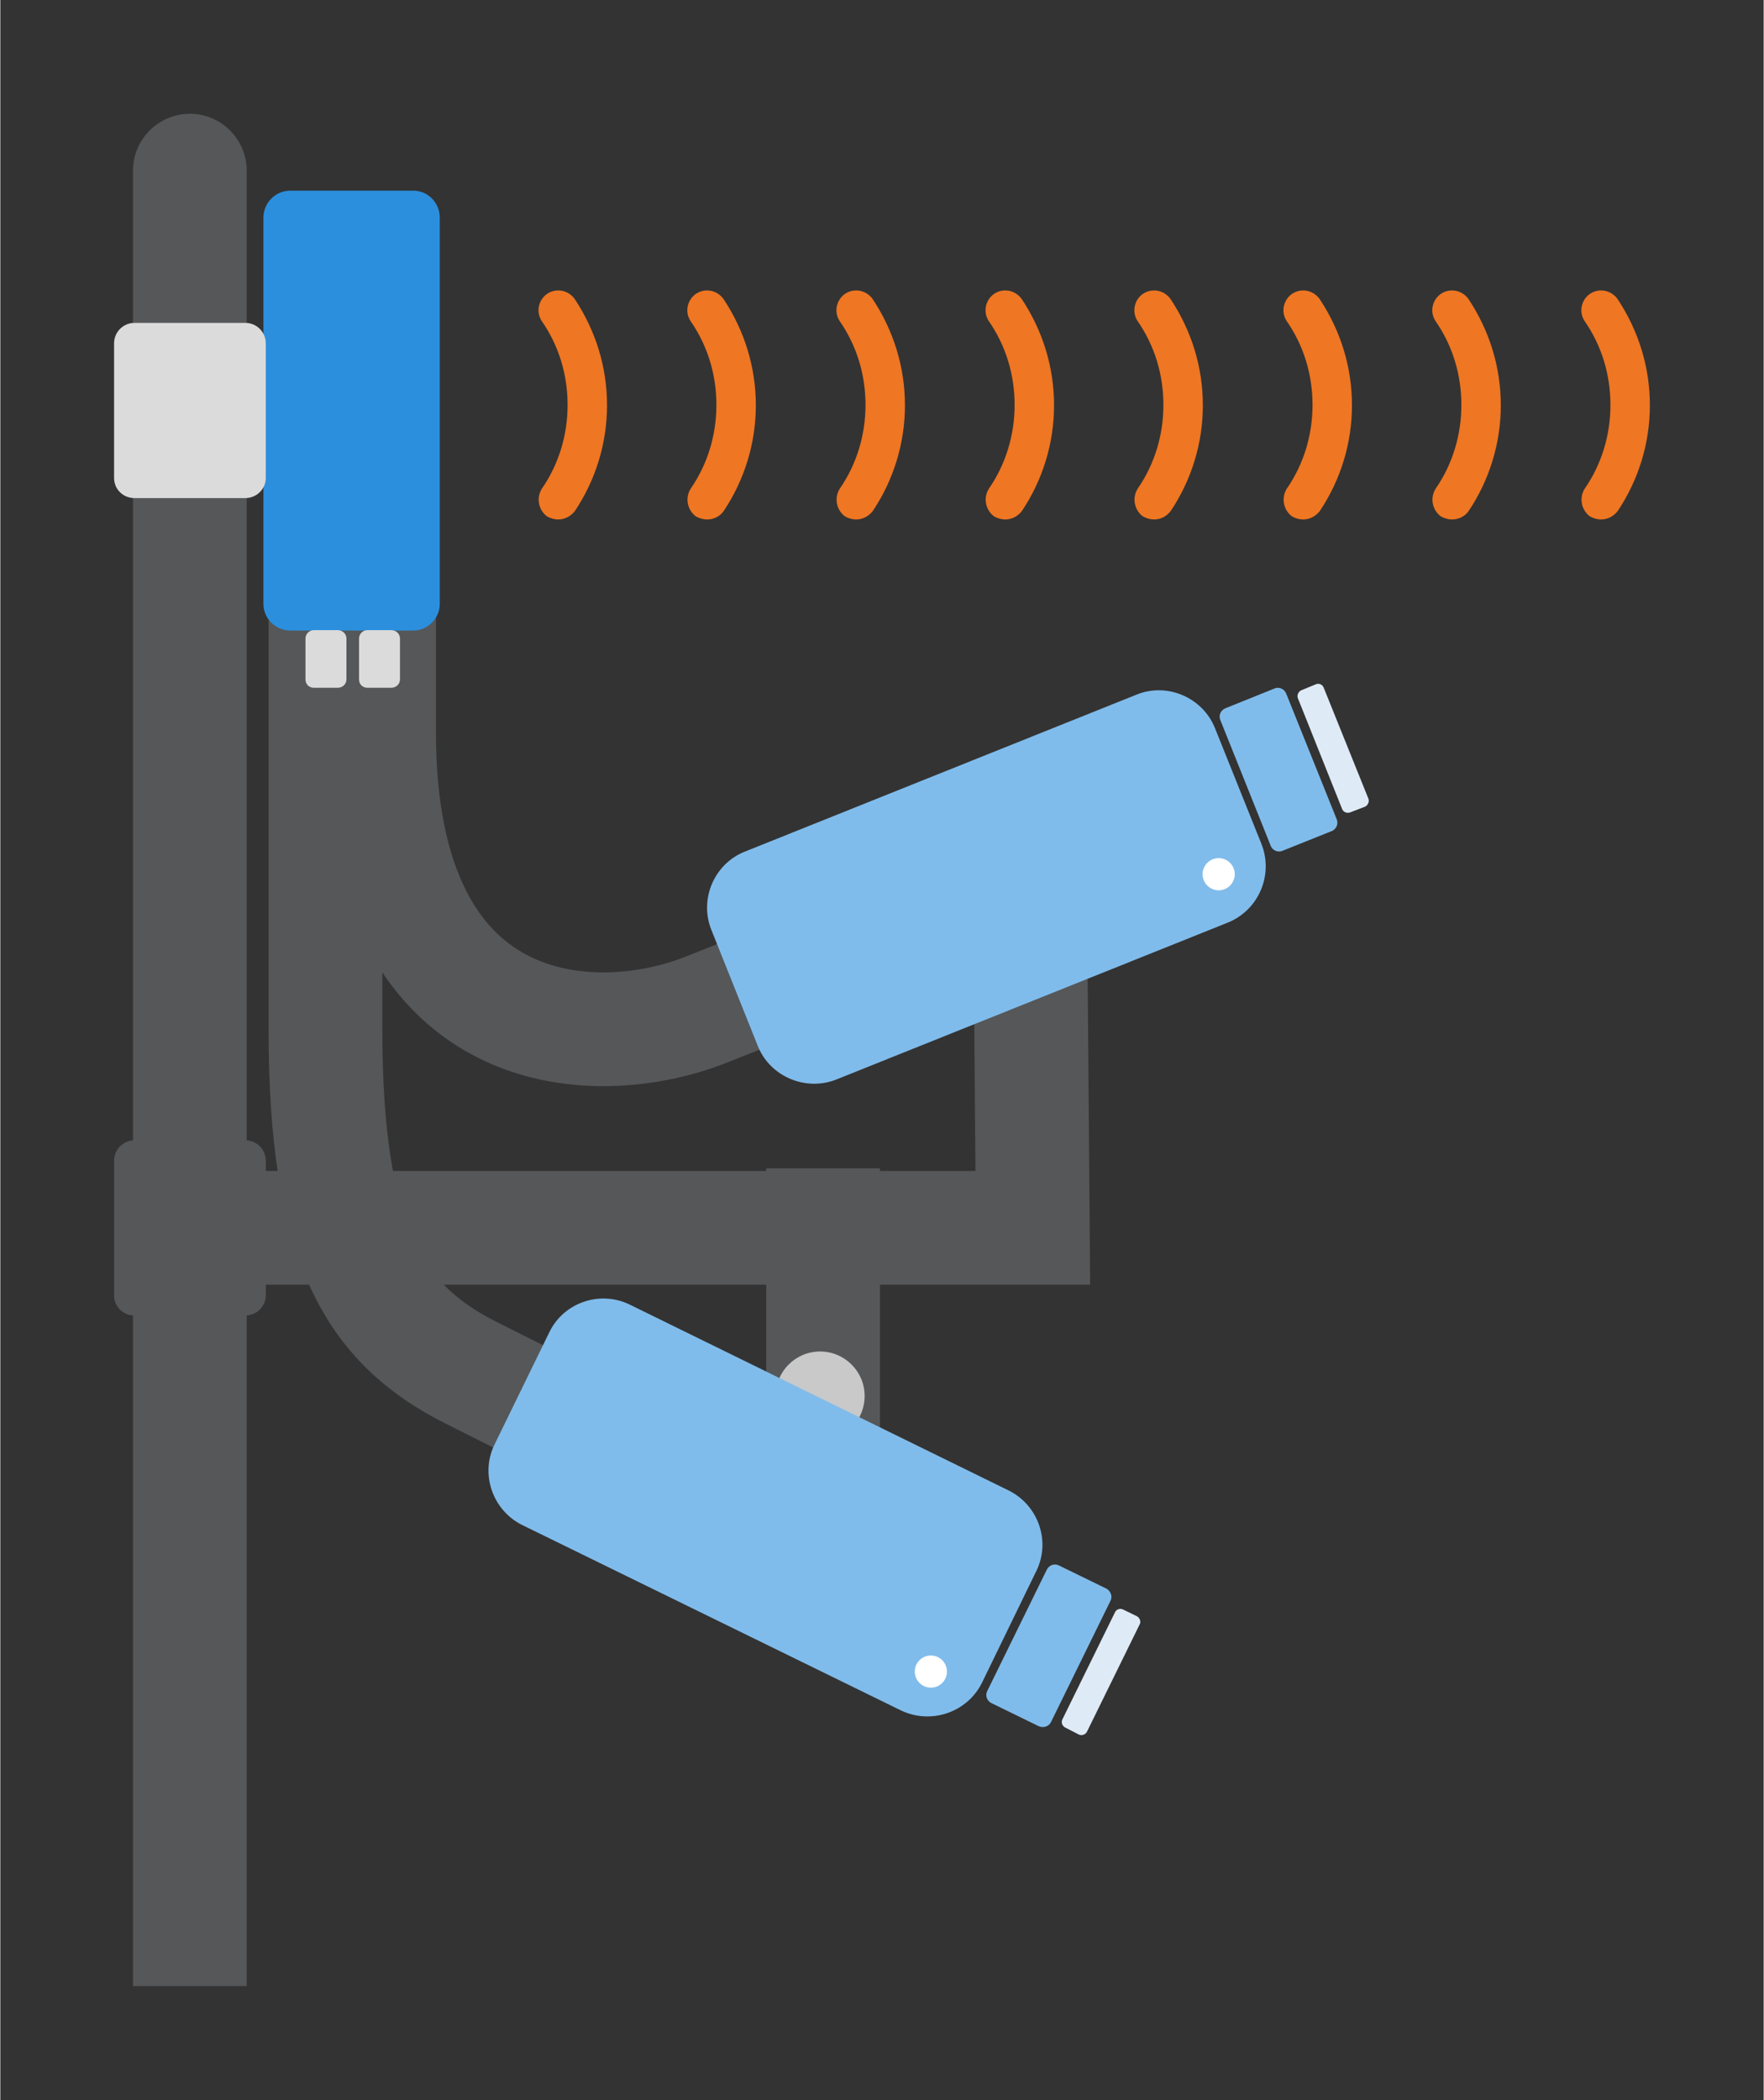 <?xml version="1.0" encoding="UTF-8" standalone="no"?>
<!DOCTYPE svg PUBLIC "-//W3C//DTD SVG 1.1//EN" "http://www.w3.org/Graphics/SVG/1.1/DTD/svg11.dtd">
<!-- Generated by Microsoft Visio, SVG Export Surveillance.svg Page-1 -->
<svg xmlns="http://www.w3.org/2000/svg" xmlns:xlink="http://www.w3.org/1999/xlink" xmlns:ev="http://www.w3.org/2001/xml-events"
		xmlns:v="http://schemas.microsoft.com/visio/2003/SVGExtensions/" width="0.646in" height="0.769in"
		viewBox="0 0 46.5 55.374" xml:space="preserve" color-interpolation-filters="sRGB" class="st12">
	<rect x="0" y="0" width="46.5" height="55.374" fill="#333333" stroke="none"/>
	<v:documentProperties v:langID="1033" v:metric="true" v:viewMarkup="false"/>

	<style type="text/css">
	<![CDATA[
		.st1 {fill:none}
		.st2 {stroke:#555759;stroke-width:3}
		.st3 {stroke:#555759;stroke-linecap:butt;stroke-width:3}
		.st4 {fill:#ef7622;stroke:none;stroke-width:3}
		.st5 {fill:#555759;stroke:none;stroke-width:3}
		.st6 {fill:#80bceb;stroke:none;stroke-width:3}
		.st7 {fill:#deebf6;stroke:none;stroke-width:3}
		.st8 {fill:#c9c9c9;stroke:none;stroke-width:3}
		.st9 {fill:#ffffff;stroke:none;stroke-width:3}
		.st10 {fill:#2b8fde;stroke:none;stroke-width:3}
		.st11 {fill:#dbdbdb;stroke:none;stroke-width:3}
		.st12 {fill:none;fill-rule:evenodd;font-size:12px;overflow:visible;stroke-linecap:square;stroke-miterlimit:3}
	]]>
	</style>

	<g v:mID="0" v:index="1" v:groupContext="foregroundPage">
		<title>Page-1</title>
		<v:pageProperties v:drawingScale="1" v:pageScale="1" v:drawingUnits="0" v:shadowOffsetX="9" v:shadowOffsetY="-9"/>
		<g id="group1219-1" transform="translate(3,-3)" v:mID="1219" v:groupContext="group">
			<title>Surveillance</title>
			<g id="shape1220-2" v:mID="1220" v:groupContext="shape" transform="translate(3.307,-19.994)">
				<title>Sheet.1220</title>
				<path d="M0 55.37 L20.92 55.37 L20.86 48.02 L0 55.37 Z" class="st1"/>
				<path d="M0 55.37 L20.92 55.37 L20.86 48.02" class="st2"/>
			</g>
			<g id="shape1221-5" v:mID="1221" v:groupContext="shape" transform="translate(74.067,35.307) rotate(90)">
				<title>Sheet.1221</title>
				<path d="M0 55.37 L5.28 55.37" class="st3"/>
			</g>
			<g id="shape1222-8" v:mID="1222" v:groupContext="shape" transform="translate(5.574,-16.173)">
				<title>Sheet.1222</title>
				<path d="M0 30.89 C0 30.89 0 44.87 0 46.32 C0 51.93 1.25 54.07 3.84 55.37 L0 30.89 Z" class="st1"/>
				<path d="M0 30.89 C0 30.89 0 44.87 0 46.32 C0 51.93 1.25 54.07 3.84 55.37" class="st2"/>
			</g>
			<g id="shape1223-11" v:mID="1223" v:groupContext="shape" transform="translate(6.987,-24.594)">
				<title>Sheet.1223</title>
				<path d="M0 39.31 C0 39.31 0 45.45 0 46.9 C0 55.23 5.72 55.37 8.62 54.22 L0 39.31 Z" class="st1"/>
				<path d="M0 39.31 C0 39.31 0 45.45 0 46.9 C0 55.23 5.72 55.37 8.62 54.22" class="st2"/>
			</g>
			<g id="group1224-14" transform="translate(11.119,-38.672)" v:mID="1224" v:groupContext="group">
				<title>Sheet.1224</title>
				<g id="shape1225-15" v:mID="1225" v:groupContext="shape">
					<title>Sheet.1225</title>
					<path d="M0.59 55.37 C0.5 55.37 0.39 55.34 0.3 55.29 C0.07 55.12 0.01 54.8 0.16 54.56 C0.61 53.91 0.84 53.14
								 0.84 52.35 C0.84 51.55 0.61 50.79 0.16 50.14 C0 49.9 0.07 49.58 0.3 49.42 C0.54 49.26 0.86 49.32
								 1.03 49.56 C1.58 50.39 1.88 51.35 1.88 52.36 C1.88 53.36 1.58 54.33 1.03 55.15 C0.92 55.29 0.76
								 55.37 0.59 55.37 Z" class="st4"/>
				</g>
				<g id="shape1226-17" v:mID="1226" v:groupContext="shape" transform="translate(3.924,0)">
					<title>Sheet.1226</title>
					<path d="M0.59 55.37 C0.5 55.37 0.39 55.34 0.3 55.29 C0.07 55.12 0.01 54.8 0.16 54.56 C0.61 53.91 0.84 53.14
								 0.84 52.35 C0.84 51.55 0.61 50.79 0.16 50.14 C0 49.9 0.07 49.58 0.3 49.42 C0.54 49.26 0.86 49.32
								 1.03 49.56 C1.58 50.39 1.88 51.35 1.88 52.36 C1.88 53.36 1.58 54.33 1.03 55.15 C0.93 55.29 0.77
								 55.37 0.59 55.37 Z" class="st4"/>
				</g>
				<g id="shape1227-19" v:mID="1227" v:groupContext="shape" transform="translate(7.856,0)">
					<title>Sheet.1227</title>
					<path d="M0.59 55.37 C0.5 55.37 0.39 55.34 0.3 55.29 C0.07 55.12 0.01 54.8 0.16 54.56 C0.61 53.91 0.84 53.14
								 0.84 52.35 C0.84 51.55 0.61 50.79 0.16 50.14 C0 49.9 0.07 49.58 0.3 49.42 C0.54 49.26 0.86 49.32
								 1.03 49.56 C1.58 50.39 1.88 51.35 1.88 52.36 C1.88 53.36 1.58 54.33 1.03 55.15 C0.92 55.29 0.76
								 55.37 0.59 55.37 Z" class="st4"/>
				</g>
				<g id="shape1228-21" v:mID="1228" v:groupContext="shape" transform="translate(11.788,0)">
					<title>Sheet.1228</title>
					<path d="M0.59 55.37 C0.5 55.37 0.39 55.34 0.3 55.29 C0.07 55.12 0.01 54.8 0.16 54.56 C0.61 53.91 0.84 53.14
								 0.84 52.35 C0.84 51.55 0.61 50.79 0.16 50.14 C0 49.9 0.07 49.58 0.3 49.42 C0.54 49.26 0.86 49.32
								 1.03 49.56 C1.58 50.39 1.88 51.35 1.88 52.36 C1.88 53.36 1.58 54.33 1.03 55.15 C0.92 55.29 0.76
								 55.37 0.59 55.37 Z" class="st4"/>
				</g>
				<g id="shape1229-23" v:mID="1229" v:groupContext="shape" transform="translate(15.712,0)">
					<title>Sheet.1229</title>
					<path d="M0.59 55.37 C0.5 55.37 0.39 55.34 0.3 55.29 C0.07 55.12 0.01 54.8 0.16 54.56 C0.61 53.91 0.84 53.14
								 0.84 52.35 C0.84 51.55 0.61 50.79 0.16 50.14 C0 49.9 0.07 49.58 0.3 49.42 C0.54 49.26 0.86 49.32
								 1.03 49.56 C1.58 50.39 1.88 51.35 1.88 52.36 C1.88 53.36 1.58 54.33 1.03 55.15 C0.92 55.29 0.77
								 55.37 0.59 55.37 Z" class="st4"/>
				</g>
				<g id="shape1230-25" v:mID="1230" v:groupContext="shape" transform="translate(19.644,0)">
					<title>Sheet.1230</title>
					<path d="M0.59 55.37 C0.5 55.37 0.39 55.34 0.3 55.29 C0.07 55.12 0.01 54.8 0.16 54.56 C0.61 53.91 0.84 53.14
								 0.84 52.35 C0.84 51.55 0.61 50.79 0.16 50.14 C0 49.9 0.07 49.58 0.3 49.42 C0.54 49.26 0.86 49.32
								 1.03 49.56 C1.58 50.39 1.88 51.35 1.88 52.36 C1.88 53.36 1.58 54.33 1.03 55.15 C0.92 55.29 0.76
								 55.37 0.59 55.37 Z" class="st4"/>
				</g>
				<g id="shape1231-27" v:mID="1231" v:groupContext="shape" transform="translate(23.569,0)">
					<title>Sheet.1231</title>
					<path d="M0.59 55.37 C0.5 55.37 0.39 55.34 0.3 55.29 C0.07 55.12 0.01 54.8 0.16 54.56 C0.61 53.91 0.84 53.14
								 0.84 52.35 C0.84 51.55 0.61 50.79 0.16 50.14 C0 49.9 0.07 49.58 0.3 49.42 C0.54 49.26 0.86 49.32
								 1.03 49.56 C1.58 50.39 1.88 51.35 1.88 52.36 C1.88 53.36 1.58 54.33 1.03 55.15 C0.93 55.29 0.77
								 55.37 0.59 55.37 Z" class="st4"/>
				</g>
				<g id="shape1232-29" v:mID="1232" v:groupContext="shape" transform="translate(27.5,0)">
					<title>Sheet.1232</title>
					<path d="M0.59 55.37 C0.5 55.37 0.39 55.34 0.3 55.29 C0.07 55.12 0.01 54.8 0.16 54.56 C0.61 53.91 0.84 53.14
								 0.84 52.35 C0.84 51.55 0.61 50.79 0.16 50.14 C0 49.9 0.07 49.58 0.3 49.42 C0.54 49.26 0.86 49.32
								 1.03 49.56 C1.58 50.39 1.88 51.35 1.88 52.36 C1.88 53.36 1.58 54.33 1.03 55.15 C0.92 55.29 0.76
								 55.37 0.59 55.37 Z" class="st4"/>
				</g>
			</g>
			<g id="shape1233-31" v:mID="1233" v:groupContext="shape" transform="translate(0.498,0)">
				<title>Sheet.1233</title>
				<path d="M0 55.37 L0 7.5 C0 6.67 0.68 6 1.5 6 C2.33 6 3 6.68 3 7.5 L3 55.37 L0 55.37 Z" class="st5"/>
			</g>
			<g id="shape1234-33" v:mID="1234" v:groupContext="shape" transform="translate(14.902,-25.063)">
				<title>Sheet.1234</title>
				<path d="M0.18 54.32 L1.18 53.93 C1.29 53.88 1.43 53.94 1.47 54.05 L1.7 54.65 C1.75 54.76 1.69 54.89 1.58 54.94 L0.57
							 55.33 C0.46 55.37 0.33 55.32 0.28 55.2 L0.05 54.61 C0 54.49 0.06 54.36 0.18 54.32 Z" class="st5"/>
			</g>
			<g id="shape1235-35" v:mID="1235" v:groupContext="shape" transform="translate(9.12,-15.103)">
				<title>Sheet.1235</title>
				<path d="M0.63 53.87 L1.6 54.35 C1.71 54.4 1.75 54.54 1.7 54.65 L1.42 55.22 C1.37 55.33 1.23 55.37 1.12 55.32 L0.16
							 54.85 C0.04 54.79 0 54.65 0.05 54.55 L0.33 53.98 C0.39 53.87 0.52 53.82 0.63 53.87 Z" class="st5"/>
			</g>
			<g id="shape1236-37" v:mID="1236" v:groupContext="shape" transform="translate(-16.796,-6.076) rotate(-47.931)">
				<title>Sheet.1236</title>
				<ellipse cx="1.174" cy="54.2" rx="1.174" ry="1.174" class="st5"/>
			</g>
			<g id="shape1237-39" v:mID="1237" v:groupContext="shape" transform="translate(29.121,-29.886)">
				<title>Sheet.1237</title>
				<path d="M2.99 54.8 L1.69 55.32 C1.58 55.37 1.43 55.32 1.38 55.19 L0.05 51.87 C0 51.75 0.06 51.61 0.19 51.56 L1.48
							 51.04 C1.6 50.99 1.74 51.05 1.79 51.18 L3.12 54.49 C3.17 54.61 3.11 54.75 2.99 54.8 Z" class="st6"/>
			</g>
			<g id="shape1238-41" v:mID="1238" v:groupContext="shape" transform="translate(31.187,-30.919)">
				<title>Sheet.1238</title>
				<path d="M1.8 55.19 L1.41 55.34 C1.33 55.37 1.24 55.34 1.2 55.26 L0.03 52.33 C0 52.25 0.04 52.16 0.12 52.12 L0.51
							 51.96 C0.59 51.93 0.68 51.97 0.71 52.05 L1.89 54.98 C1.92 55.06 1.87 55.16 1.8 55.19 Z" class="st7"/>
			</g>
			<g id="group1239-43" transform="translate(9.647,-6.6)" v:mID="1239" v:groupContext="group">
				<title>Sheet.1239</title>
				<g id="shape1240-44" v:mID="1240" v:groupContext="shape" transform="translate(7.797,-7.789)">
					<title>Sheet.1240</title>
					<ellipse cx="1.174" cy="54.2" rx="1.174" ry="1.174" class="st8"/>
				</g>
				<g id="group1241-46" v:mID="1241" v:groupContext="group">
					<title>Sheet.1241</title>
					<g id="shape1242-47" v:mID="1242" v:groupContext="shape" transform="translate(-8.69305E-14,-0.29)">
						<title>Sheet.1242</title>
						<path d="M11.1 54.99 L1.11 50.1 C0.33 49.71 0 48.75 0.39 47.97 L1.83 45.02 C2.21 44.23 3.17 43.91 3.95 44.29
									 L13.94 49.19 C14.73 49.58 15.06 50.54 14.67 51.32 L13.24 54.26 C12.85 55.05 11.89 55.37 11.1
									 54.99 Z" class="st6"/>
					</g>
					<g id="shape1243-49" v:mID="1243" v:groupContext="shape" transform="translate(13.319,-0.201)">
						<title>Sheet.1243</title>
						<path d="M1.42 55.32 L0.17 54.71 C0.05 54.65 0 54.51 0.06 54.39 L1.63 51.19 C1.69 51.07 1.83 51.02 1.95 51.08
									 L3.2 51.69 C3.31 51.75 3.37 51.89 3.31 52.01 L1.74 55.21 C1.68 55.33 1.54 55.37 1.42 55.32 Z"
								class="st6"/>
					</g>
					<g id="shape1244-51" v:mID="1244" v:groupContext="shape" transform="translate(15.319,5.68434E-14)">
						<title>Sheet.1244</title>
						<path d="M0.48 55.34 L0.11 55.15 C0.04 55.11 0 55.02 0.04 54.94 L1.43 52.11 C1.46 52.04 1.56 52 1.64 52.04
									 L2.01 52.22 C2.08 52.26 2.12 52.36 2.08 52.43 L0.69 55.26 C0.65 55.34 0.56 55.37 0.48 55.34
									 Z" class="st7"/>
					</g>
				</g>
				<g id="shape1245-53" v:mID="1245" v:groupContext="shape" transform="translate(-35.909,26.568) rotate(-59.999)">
					<title>Sheet.1245</title>
					<ellipse cx="0.424" cy="54.951" rx="0.424" ry="0.424" class="st9"/>
				</g>
			</g>
			<g id="shape1246-55" v:mID="1246" v:groupContext="shape" transform="translate(3.938,-35.743)">
				<title>Sheet.1246</title>
				<path d="M4.65 44.48 L4.65 54.67 C4.65 55.05 4.33 55.37 3.95 55.37 L0.71 55.37 C0.32 55.37 0 55.05 0 54.67 L0 44.48
							 C0 44.09 0.32 43.77 0.71 43.77 L3.95 43.77 C4.34 43.77 4.65 44.09 4.65 44.48 Z" class="st10"/>
			</g>
			<g id="shape1247-57" v:mID="1247" v:groupContext="shape" transform="translate(1.14908E-14,-17.682)">
				<title>Sheet.1247</title>
				<path d="M3.46 55.37 L0.54 55.37 C0.24 55.37 0 55.14 0 54.84 L0 51.29 C0 50.99 0.24 50.75 0.54 50.75 L3.46 50.75
							 C3.76 50.75 4 50.99 4 51.29 L4 54.84 C4 55.14 3.75 55.37 3.46 55.37 Z" class="st5"/>
			</g>
			<g id="shape1248-59" v:mID="1248" v:groupContext="shape" transform="translate(1.14908E-14,-39.236)">
				<title>Sheet.1248</title>
				<path d="M3.46 55.37 L0.54 55.37 C0.24 55.37 0 55.14 0 54.84 L0 51.29 C0 50.99 0.24 50.75 0.54 50.75 L3.46 50.75
							 C3.76 50.75 4 50.99 4 51.29 L4 54.84 C4 55.14 3.75 55.37 3.46 55.37 Z" class="st11"/>
			</g>
			<g id="shape1249-61" v:mID="1249" v:groupContext="shape" transform="translate(15.423,-23.584)">
				<title>Sheet.1249</title>
				<path d="M13.95 50.91 L3.62 55.05 C2.81 55.37 1.87 54.97 1.55 54.16 L0.33 51.11 C0 50.3 0.4 49.36 1.21 49.04 L11.54
							 44.9 C12.35 44.57 13.29 44.98 13.61 45.79 L14.83 48.83 C15.16 49.65 14.76 50.58 13.95 50.91 Z"
						class="st6"/>
			</g>
			<g id="shape1250-63" v:mID="1250" v:groupContext="shape" transform="translate(11.805,-26.099) rotate(-17.933)">
				<title>Sheet.1250</title>
				<ellipse cx="0.424" cy="54.951" rx="0.424" ry="0.424" class="st9"/>
			</g>
			<g id="shape1251-65" v:mID="1251" v:groupContext="shape" transform="translate(5.047,-34.234)">
				<title>Sheet.1251</title>
				<path d="M0 55.15 L0 54.07 C0 53.95 0.1 53.85 0.22 53.85 L0.85 53.85 C0.98 53.85 1.08 53.95 1.08 54.07 L1.08 55.15
							 C1.08 55.28 0.97 55.37 0.85 55.37 L0.22 55.37 C0.1 55.37 0 55.28 0 55.15 Z" class="st11"/>
			</g>
			<g id="shape1252-67" v:mID="1252" v:groupContext="shape" transform="translate(6.459,-34.234)">
				<title>Sheet.1252</title>
				<path d="M0 55.15 L0 54.07 C0 53.95 0.1 53.85 0.22 53.85 L0.85 53.85 C0.98 53.85 1.08 53.95 1.08 54.07 L1.08 55.15
							 C1.08 55.28 0.97 55.37 0.85 55.37 L0.22 55.37 C0.1 55.37 0 55.28 0 55.15 Z" class="st11"/>
			</g>
		</g>
	</g>
</svg>

